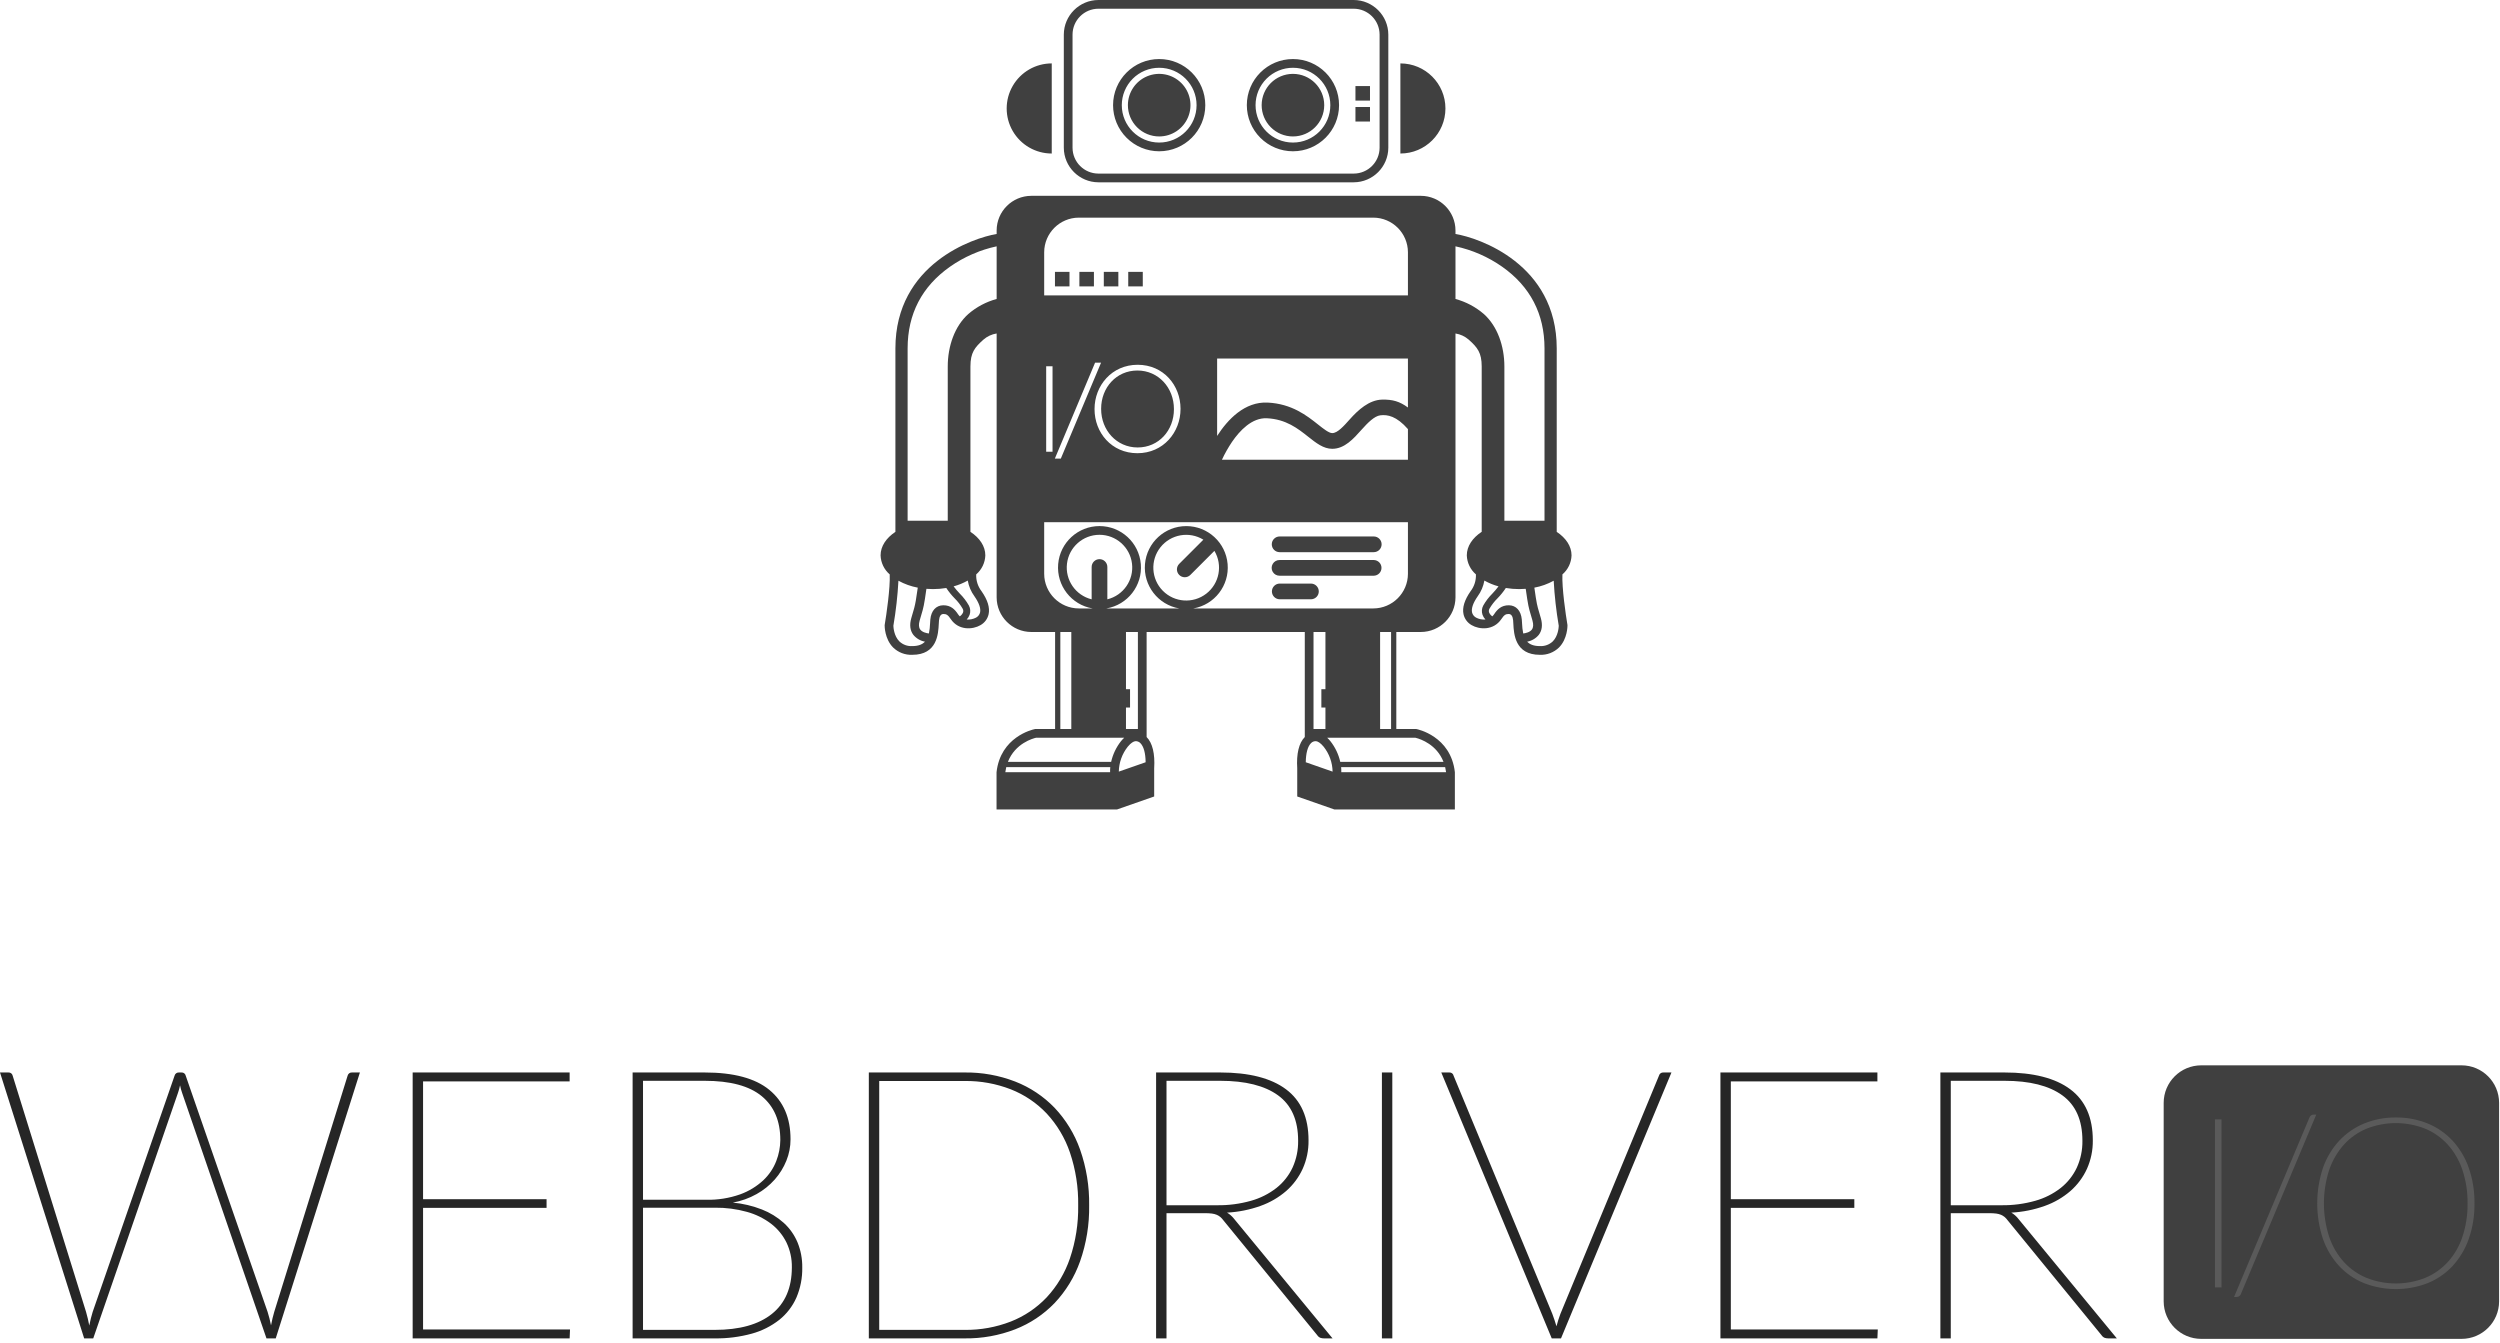 <?xml version="1.0" encoding="UTF-8"?>
<svg width="512px" height="275px" viewBox="0 0 512 275" version="1.1" xmlns="http://www.w3.org/2000/svg" xmlns:xlink="http://www.w3.org/1999/xlink" preserveAspectRatio="xMidYMid">
		<title>WebDriver</title>
    <g>
        <path d="M73.708,219.644 L56.472,274.102 L54.574,274.102 L37.299,223.827 C37.121,223.321 36.978,222.803 36.873,222.278 C36.767,222.803 36.625,223.321 36.447,223.827 L19.095,274.102 L17.236,274.102 L0,219.644 L1.743,219.644 C2.151,219.621 2.514,219.902 2.595,220.302 L17.623,268.679 C17.891,269.597 18.111,270.528 18.282,271.468 C18.385,270.952 18.495,270.461 18.611,269.996 C18.727,269.531 18.85,269.092 18.979,268.679 L35.751,220.302 C35.853,219.882 36.25,219.602 36.68,219.644 L37.184,219.644 C37.592,219.621 37.955,219.902 38.035,220.302 L54.807,268.679 C55.091,269.582 55.323,270.5 55.504,271.429 C55.607,270.913 55.71,270.429 55.814,269.977 C55.916,269.525 56.033,269.093 56.162,268.679 L71.19,220.302 C71.293,219.882 71.689,219.602 72.12,219.644 L73.708,219.644 Z M116.739,272.281 L116.661,274.102 L84.513,274.102 L84.513,219.644 L116.661,219.644 L116.661,221.464 L86.644,221.464 L86.644,245.595 L111.936,245.595 L111.936,247.376 L86.644,247.376 L86.644,272.281 L116.739,272.281 Z M144.316,219.644 C150.255,219.644 154.67,220.832 157.562,223.207 C160.454,225.583 161.9,228.953 161.901,233.316 C161.904,234.823 161.614,236.316 161.049,237.713 C160.479,239.123 159.673,240.426 158.667,241.567 C157.604,242.763 156.347,243.771 154.948,244.549 C153.435,245.395 151.793,245.984 150.087,246.292 C152.131,246.482 154.139,246.958 156.052,247.706 C157.696,248.347 159.211,249.278 160.526,250.456 C161.742,251.565 162.7,252.926 163.334,254.445 C163.997,256.073 164.326,257.819 164.302,259.577 C164.342,261.698 163.933,263.803 163.101,265.755 C162.315,267.531 161.113,269.092 159.596,270.306 C157.924,271.614 156.008,272.576 153.96,273.134 C151.488,273.812 148.932,274.138 146.369,274.102 L129.559,274.102 L129.559,219.644 L144.316,219.644 Z M131.689,221.348 L131.689,245.711 L144.587,245.711 C146.965,245.77 149.334,245.396 151.578,244.607 C153.329,243.977 154.936,243.002 156.304,241.741 C157.479,240.641 158.393,239.291 158.976,237.79 C159.515,236.413 159.798,234.95 159.809,233.471 C159.809,229.573 158.537,226.578 155.994,224.486 C153.45,222.394 149.558,221.348 144.316,221.348 L131.689,221.348 Z M146.369,272.359 C151.456,272.359 155.361,271.268 158.085,269.086 C160.809,266.904 162.171,263.722 162.172,259.539 C162.201,257.785 161.823,256.048 161.068,254.464 C160.329,252.963 159.255,251.652 157.93,250.63 C156.448,249.509 154.765,248.68 152.973,248.19 C150.836,247.597 148.625,247.31 146.407,247.338 L131.689,247.338 L131.689,272.359 L146.369,272.359 Z M223.059,246.873 C223.119,250.768 222.49,254.643 221.2,258.318 C220.073,261.505 218.291,264.421 215.971,266.878 C213.705,269.228 210.956,271.058 207.914,272.242 C204.617,273.514 201.107,274.145 197.573,274.102 L177.935,274.102 L177.935,219.644 L197.573,219.644 C201.107,219.601 204.617,220.232 207.914,221.503 C210.956,222.688 213.705,224.518 215.971,226.868 C218.291,229.325 220.072,232.241 221.2,235.428 C222.49,239.103 223.119,242.978 223.059,246.873 L223.059,246.873 Z M220.812,246.873 C220.872,243.195 220.302,239.533 219.127,236.047 C218.119,233.076 216.495,230.351 214.363,228.049 C212.304,225.876 209.791,224.183 207.004,223.091 C203.998,221.927 200.796,221.349 197.573,221.387 L180.065,221.387 L180.065,272.359 L197.573,272.359 C200.796,272.398 203.998,271.819 207.004,270.655 C209.791,269.563 212.304,267.87 214.363,265.697 C216.496,263.395 218.119,260.67 219.127,257.699 C220.302,254.213 220.872,250.551 220.812,246.873 L220.812,246.873 Z M272.907,274.102 L271.164,274.102 C270.907,274.106 270.652,274.067 270.408,273.985 C270.146,273.873 269.923,273.684 269.769,273.443 L250.558,249.933 C250.375,249.675 250.16,249.44 249.919,249.235 C249.696,249.053 249.448,248.903 249.183,248.79 C248.873,248.664 248.547,248.579 248.215,248.538 C247.759,248.482 247.299,248.456 246.84,248.461 L238.9,248.461 L238.9,274.102 L236.769,274.102 L236.769,219.644 L249.9,219.644 C255.813,219.644 260.306,220.793 263.379,223.091 C266.451,225.39 267.987,228.876 267.987,233.549 C268.016,235.556 267.606,237.545 266.787,239.378 C265.995,241.109 264.847,242.653 263.417,243.91 C261.867,245.249 260.081,246.287 258.15,246.97 C255.944,247.76 253.634,248.223 251.294,248.345 C251.812,248.648 252.271,249.042 252.65,249.507 L272.907,274.102 Z M238.9,246.834 L249.28,246.834 C251.616,246.864 253.945,246.557 256.194,245.924 C258.092,245.396 259.868,244.501 261.423,243.29 C262.828,242.176 263.955,240.751 264.715,239.126 C265.497,237.4 265.888,235.521 265.858,233.626 C265.858,229.418 264.489,226.32 261.752,224.331 C259.014,222.342 255.064,221.348 249.9,221.348 L238.9,221.348 L238.9,246.834 Z M285.145,274.102 L283.014,274.102 L283.014,219.644 L285.145,219.644 L285.145,274.102 Z M342.314,219.644 L319.693,274.102 L317.796,274.102 L295.176,219.644 L296.841,219.644 C297.25,219.621 297.613,219.901 297.693,220.302 L317.911,269.067 C318.066,269.48 318.215,269.9 318.357,270.325 C318.498,270.752 318.634,271.184 318.764,271.623 C318.992,270.758 319.263,269.905 319.577,269.067 L339.757,220.302 C339.859,219.882 340.255,219.601 340.686,219.644 L342.314,219.644 Z M384.569,272.281 L384.491,274.102 L352.344,274.102 L352.344,219.644 L384.491,219.644 L384.491,221.464 L354.474,221.464 L354.474,245.595 L379.766,245.595 L379.766,247.376 L354.474,247.376 L354.474,272.281 L384.569,272.281 Z M433.527,274.102 L431.784,274.102 C431.527,274.106 431.272,274.067 431.029,273.985 C430.766,273.873 430.543,273.684 430.389,273.443 L411.178,249.933 C410.995,249.675 410.78,249.44 410.539,249.235 C410.316,249.053 410.068,248.903 409.803,248.79 C409.493,248.664 409.167,248.579 408.835,248.538 C408.379,248.482 407.92,248.456 407.46,248.461 L399.52,248.461 L399.52,274.102 L397.39,274.102 L397.39,219.644 L410.52,219.644 C416.433,219.644 420.926,220.793 423.999,223.091 C427.071,225.39 428.608,228.876 428.608,233.549 C428.636,235.556 428.226,237.545 427.407,239.378 C426.615,241.109 425.467,242.653 424.037,243.91 C422.487,245.249 420.701,246.287 418.77,246.97 C416.564,247.76 414.254,248.223 411.914,248.345 C412.432,248.648 412.891,249.042 413.27,249.507 L433.527,274.102 Z M399.52,246.834 L409.9,246.834 C412.236,246.864 414.565,246.557 416.814,245.924 C418.712,245.396 420.489,244.501 422.043,243.29 C423.448,242.176 424.575,240.751 425.335,239.126 C426.117,237.4 426.508,235.521 426.478,233.626 C426.478,229.418 425.109,226.32 422.372,224.331 C419.634,222.342 415.684,221.348 410.52,221.348 L399.52,221.348 L399.52,246.834 Z" fill="rgb(38,38,38)"></path>
        <path d="M450.814,218.18 L504.122,218.18 C508.371,218.18 511.816,221.625 511.816,225.874 L511.816,266.508 C511.816,270.757 508.371,274.202 504.122,274.202 L450.814,274.202 C446.565,274.202 443.121,270.757 443.121,266.508 L443.121,225.874 C443.121,221.625 446.565,218.18 450.814,218.18 Z" fill="rgb(64,64,64)"></path>
        <path d="M454.966,263.661 L453.62,263.661 L453.62,229.252 L454.966,229.252 L454.966,263.661 Z M458.905,265.08 C458.839,265.259 458.708,265.408 458.538,265.496 C458.379,265.577 458.203,265.619 458.024,265.619 L457.535,265.619 L473.002,228.811 C473.142,228.478 473.472,228.264 473.834,228.273 L474.372,228.273 L458.905,265.08 Z M506.774,246.456 C506.81,248.933 506.412,251.397 505.599,253.737 C504.884,255.786 503.761,257.668 502.296,259.268 C500.875,260.795 499.137,261.993 497.205,262.78 C493.002,264.412 488.34,264.412 484.137,262.78 C482.205,261.993 480.468,260.795 479.046,259.268 C477.582,257.668 476.458,255.786 475.743,253.737 C474.176,249.014 474.176,243.911 475.743,239.188 C476.456,237.135 477.58,235.249 479.046,233.645 C480.471,232.116 482.207,230.91 484.137,230.109 C486.201,229.259 488.415,228.835 490.647,228.861 C492.894,228.832 495.123,229.252 497.205,230.097 C499.136,230.891 500.873,232.093 502.296,233.62 C503.762,235.225 504.886,237.111 505.599,239.164 C506.411,241.508 506.809,243.976 506.774,246.456 L506.774,246.456 Z M505.355,246.456 C505.39,244.116 505.03,241.787 504.29,239.567 C503.65,237.655 502.626,235.893 501.28,234.391 C499.989,232.977 498.402,231.865 496.631,231.136 C492.8,229.635 488.543,229.635 484.712,231.136 C482.941,231.865 481.353,232.976 480.062,234.391 C478.714,235.896 477.682,237.656 477.027,239.567 C475.575,244.045 475.575,248.868 477.027,253.345 C477.678,255.251 478.711,257.004 480.062,258.497 C481.358,259.9 482.945,261.002 484.712,261.728 C488.543,263.229 492.799,263.229 496.63,261.728 C498.397,261.002 499.984,259.9 501.28,258.497 C502.629,257.006 503.654,255.252 504.29,253.345 C505.03,251.125 505.39,248.796 505.355,246.456 L505.355,246.456 Z" fill="rgb(90,90,90)"></path>
        <path d="M290.993,40.106 C294.904,40.118 298.071,43.285 298.083,47.196 L298.083,47.196 L298.083,47.922 C302.836,48.698 318.817,54.064 318.817,71.34 L318.817,71.34 L318.817,108.925 C320.694,110.17 321.853,111.868 321.853,113.74 C321.803,115.244 321.124,116.658 319.983,117.638 C319.859,120.387 320.654,125.866 321.007,127.942 L321.007,127.942 L321.02,128.08 C321.02,128.191 321.032,130.841 319.29,132.6 C318.245,133.623 316.823,134.167 315.363,134.105 C310.254,134.105 310.037,129.812 309.931,127.748 C309.919,127.487 309.909,127.251 309.888,127.044 C309.805,126.191 309.506,125.755 308.998,125.746 L308.998,125.746 L308.948,125.746 C308.406,125.746 308.054,125.91 307.474,126.794 C305.865,129.176 302.947,128.947 301.39,128.027 C300.544,127.554 299.94,126.742 299.73,125.796 C299.439,124.459 299.925,122.874 301.171,121.088 C301.932,120.102 302.321,118.879 302.27,117.634 C301.131,116.654 300.453,115.242 300.402,113.739 C300.402,111.864 301.565,110.161 303.452,108.916 L303.452,108.916 L303.452,75.055 C303.452,72.234 302.583,71.158 300.795,69.56 C300.029,68.891 299.088,68.453 298.083,68.298 L298.083,68.298 L298.083,122.341 C298.072,126.252 294.904,129.42 290.993,129.431 L290.993,129.431 L285.965,129.431 L285.965,149.306 L290.051,149.306 L290.13,149.321 C290.201,149.334 297.127,150.701 297.957,158.145 L297.957,158.145 L297.957,165.772 L273.266,165.772 L265.673,163.12 L265.673,157.347 C265.483,154.367 266.018,152.156 267.22,150.945 L267.22,150.945 L267.22,129.431 L234.827,129.431 L234.827,150.945 C236.031,152.156 236.562,154.367 236.376,157.347 L236.376,157.347 L236.376,163.121 L228.783,165.772 L204.092,165.772 L204.092,158.146 C204.895,150.938 211.412,149.427 211.888,149.327 L211.915,149.322 L211.998,149.306 L216.084,149.306 L216.084,129.432 L211.203,129.432 C207.292,129.42 204.124,126.253 204.113,122.342 L204.113,122.342 L204.113,68.295 C203.108,68.451 202.168,68.89 201.403,69.56 C199.614,71.159 198.744,72.234 198.744,75.055 L198.744,75.055 L198.744,108.917 C200.63,110.161 201.795,111.864 201.795,113.739 C201.745,115.242 201.067,116.655 199.927,117.635 C199.874,118.879 200.263,120.102 201.025,121.088 C202.271,122.874 202.757,124.459 202.468,125.796 C202.256,126.742 201.652,127.554 200.806,128.028 C199.247,128.947 196.332,129.177 194.721,126.795 C194.142,125.911 193.789,125.747 193.246,125.747 L193.246,125.747 L193.198,125.747 C192.69,125.755 192.39,126.191 192.309,127.044 C192.288,127.251 192.277,127.487 192.263,127.749 C192.159,129.812 191.942,134.105 186.835,134.105 C185.373,134.168 183.952,133.623 182.906,132.601 C181.165,130.841 181.176,128.192 181.177,128.081 L181.177,128.081 L181.19,127.942 C181.543,125.866 182.338,120.387 182.214,117.638 C181.072,116.658 180.394,115.244 180.343,113.74 C180.343,111.868 181.501,110.17 183.379,108.925 L183.379,108.925 L183.379,71.34 C183.379,54.064 199.358,48.698 204.113,47.922 L204.113,47.922 L204.113,47.196 C204.125,43.285 207.292,40.119 211.203,40.106 L211.203,40.106 Z M295.967,157.106 L274.663,157.106 C274.697,157.453 274.709,157.802 274.698,158.15 L274.698,158.15 L296.161,158.15 C296.115,157.799 296.05,157.45 295.967,157.106 L295.967,157.106 Z M227.386,157.106 L206.08,157.106 C205.996,157.45 205.932,157.799 205.887,158.15 L205.887,158.15 L227.349,158.15 C227.338,157.802 227.351,157.453 227.386,157.106 L227.386,157.106 Z M269.545,151.8 C269.154,151.763 268.768,151.907 268.497,152.192 C267.815,152.871 267.439,154.266 267.422,156.109 L267.422,156.109 L272.915,158.027 C272.881,156.169 272.236,154.373 271.079,152.918 C270.436,152.132 269.865,151.826 269.545,151.8 Z M232.648,151.795 L232.502,151.8 C232.182,151.826 231.611,152.132 230.968,152.918 C229.812,154.373 229.166,156.169 229.132,158.027 L229.132,158.027 L234.625,156.109 C234.61,154.266 234.234,152.871 233.55,152.192 C233.28,151.907 232.893,151.762 232.502,151.8 Z M230.235,151.093 L212.172,151.093 C211.618,151.218 207.911,152.2 206.417,156.035 L206.417,156.035 L227.561,156.035 C227.909,154.486 228.601,153.034 229.585,151.787 C229.786,151.541 230.003,151.309 230.235,151.093 L230.235,151.093 Z M289.875,151.093 L271.814,151.093 C272.045,151.309 272.261,151.541 272.46,151.787 C273.446,153.033 274.138,154.485 274.486,156.035 L274.486,156.035 L295.63,156.035 C294.245,152.481 290.96,151.377 290.045,151.135 L289.921,151.103 L289.921,151.103 L289.875,151.093 Z M271.45,129.431 L269.009,129.431 L269.009,149.306 L271.45,149.306 L271.45,144.9 L270.616,144.9 L270.616,141.148 L271.45,141.148 L271.45,129.431 Z M284.893,129.431 L282.645,129.431 L282.645,149.306 L284.893,149.306 L284.893,129.431 Z M233.041,129.431 L230.599,129.431 L230.599,141.148 L231.433,141.148 L231.433,144.9 L230.599,144.9 L230.599,149.306 L233.041,149.306 L233.041,129.431 Z M219.404,129.431 L217.156,129.431 L217.156,149.306 L219.404,149.306 L219.404,129.431 Z M184,118.932 C183.831,122.025 183.485,125.105 182.964,128.159 C182.976,128.504 183.087,130.25 184.185,131.353 C184.896,132.029 185.856,132.379 186.835,132.319 C188.091,132.319 188.9,131.978 189.432,131.414 C188.498,131.246 187.654,130.75 187.052,130.017 C186.38,129.13 186.238,127.98 186.63,126.598 C186.768,126.109 186.881,125.724 186.978,125.396 C187.06,125.122 187.129,124.888 187.192,124.662 L187.253,124.437 C187.469,123.616 187.62,122.768 187.96,120.351 C186.572,120.092 185.236,119.613 184,118.932 Z M318.196,118.932 C316.96,119.613 315.623,120.092 314.236,120.351 C314.701,123.647 314.81,124.025 315.217,125.396 C315.336,125.796 315.453,126.197 315.566,126.598 C315.958,127.98 315.816,129.13 315.144,130.017 C314.541,130.75 313.698,131.246 312.764,131.414 C313.296,131.979 314.104,132.319 315.363,132.319 C316.342,132.378 317.302,132.028 318.013,131.353 L318.013,131.353 C319.11,130.25 319.221,128.504 319.232,128.159 C318.712,125.105 318.366,122.025 318.196,118.932 Z M308.396,120.42 C307.895,121.18 307.322,121.89 306.685,122.541 C306.045,123.17 305.493,123.883 305.043,124.659 C304.907,124.893 304.878,125.174 304.965,125.431 C305.106,125.753 305.334,126.029 305.624,126.229 C305.761,126.1 305.883,125.958 305.989,125.803 C306.623,124.836 307.449,123.943 309.027,123.96 C310.506,123.984 311.494,125.073 311.666,126.873 C311.689,127.135 311.706,127.396 311.716,127.658 C311.739,128.357 311.819,129.052 311.955,129.737 C312.472,129.679 313.315,129.479 313.723,128.935 C314.036,128.518 314.077,127.896 313.846,127.084 C313.711,126.603 313.6,126.225 313.505,125.902 C313.077,124.464 312.951,124.034 312.467,120.592 C312.027,120.629 311.581,120.647 311.128,120.647 C310.213,120.647 309.299,120.571 308.396,120.42 Z M193.8,120.42 C192.898,120.571 191.985,120.647 191.07,120.647 C190.615,120.646 190.169,120.628 189.729,120.592 C189.247,124.033 189.119,124.464 188.691,125.902 C188.596,126.225 188.485,126.603 188.348,127.084 C188.118,127.896 188.161,128.518 188.473,128.935 C188.881,129.479 189.724,129.679 190.24,129.737 C190.378,129.052 190.458,128.357 190.48,127.658 C190.495,127.368 190.509,127.102 190.531,126.873 C190.703,125.073 191.69,123.984 193.169,123.96 C194.747,123.943 195.573,124.836 196.209,125.803 C196.313,125.958 196.435,126.101 196.571,126.229 C196.862,126.03 197.091,125.754 197.231,125.431 C197.317,125.174 197.289,124.893 197.153,124.659 C196.703,123.883 196.151,123.17 195.511,122.541 C194.874,121.89 194.301,121.18 193.8,120.42 Z M198.195,118.9 C197.283,119.414 196.31,119.813 195.3,120.088 C195.692,120.607 196.114,121.103 196.563,121.573 C197.296,122.298 197.924,123.122 198.43,124.02 C198.739,124.599 198.793,125.281 198.58,125.902 C198.448,126.263 198.245,126.594 197.983,126.875 C198.645,126.93 199.309,126.796 199.897,126.487 C200.313,126.266 200.614,125.876 200.722,125.417 C200.9,124.598 200.496,123.454 199.56,122.112 C198.865,121.16 198.398,120.061 198.195,118.9 Z M304,118.899 C303.798,120.061 303.331,121.16 302.636,122.112 C301.699,123.454 301.297,124.598 301.475,125.417 C301.583,125.875 301.883,126.265 302.299,126.487 C302.887,126.796 303.552,126.931 304.214,126.875 C303.951,126.595 303.747,126.264 303.616,125.902 C303.402,125.281 303.457,124.599 303.766,124.02 C304.273,123.122 304.901,122.299 305.633,121.573 C306.083,121.103 306.504,120.607 306.897,120.088 C305.886,119.813 304.913,119.414 304,118.899 Z M288.345,106.952 L213.849,106.952 L213.849,117.518 C213.861,121.429 217.029,124.596 220.939,124.608 L220.939,124.608 L223.763,124.608 C219.409,123.873 216.345,119.925 216.713,115.524 C217.082,111.124 220.761,107.741 225.177,107.741 C229.592,107.741 233.271,111.124 233.64,115.524 C234.008,119.925 230.944,123.873 226.59,124.608 L226.59,124.608 L241.512,124.608 C237.166,123.859 234.116,119.909 234.492,115.515 C234.868,111.121 238.544,107.745 242.954,107.745 C247.364,107.745 251.04,111.121 251.416,115.515 C251.792,119.909 248.742,123.859 244.396,124.608 L244.396,124.608 L281.257,124.608 C285.167,124.596 288.334,121.429 288.345,117.518 L288.345,117.518 L288.345,106.952 Z M246.451,110.529 C243.551,108.749 239.779,109.413 237.663,112.077 C235.546,114.741 235.752,118.566 238.142,120.988 C240.532,123.41 244.353,123.666 247.045,121.585 C249.737,119.504 250.451,115.741 248.71,112.818 L248.71,112.818 L243.781,117.749 C243.152,118.376 242.134,118.376 241.505,117.749 C240.877,117.121 240.877,116.103 241.505,115.475 L241.505,115.475 Z M225.177,109.527 C221.786,109.527 218.929,112.057 218.52,115.423 C218.11,118.788 220.277,121.93 223.569,122.743 L223.569,122.743 L223.569,116.121 C223.569,115.695 223.738,115.286 224.039,114.984 C224.341,114.682 224.749,114.513 225.176,114.513 L225.176,114.513 C225.604,114.513 226.013,114.682 226.314,114.984 C226.616,115.286 226.785,115.695 226.785,116.121 L226.785,116.121 L226.785,122.743 C230.076,121.93 232.243,118.788 231.834,115.423 C231.424,112.057 228.567,109.527 225.177,109.527 Z M268.505,119.517 C269.383,119.531 270.087,120.247 270.087,121.125 C270.087,122.003 269.383,122.718 268.505,122.733 L268.505,122.733 L262.068,122.733 C261.19,122.718 260.486,122.003 260.486,121.125 C260.486,120.247 261.19,119.531 262.068,119.517 L262.068,119.517 Z M281.348,114.692 C282.226,114.706 282.93,115.422 282.93,116.3 C282.93,117.178 282.226,117.893 281.348,117.907 L281.348,117.907 L262.068,117.907 C261.487,117.917 260.946,117.613 260.653,117.111 C260.36,116.61 260.36,115.989 260.653,115.488 C260.946,114.987 261.487,114.682 262.068,114.692 L262.068,114.692 Z M281.348,109.868 C282.236,109.868 282.956,110.588 282.956,111.476 C282.956,112.364 282.236,113.084 281.348,113.084 L281.348,113.084 L262.068,113.084 C261.18,113.084 260.46,112.364 260.46,111.476 C260.46,110.588 261.18,109.868 262.068,109.868 L262.068,109.868 Z M204.113,50.448 C200.684,51.186 197.438,52.604 194.566,54.617 C188.803,58.674 185.881,64.301 185.881,71.34 L185.881,71.34 L185.881,106.653 L194.099,106.653 L194.099,75.055 C194.099,70.895 195.514,66.808 198.307,64.312 C199.987,62.863 201.971,61.81 204.113,61.229 L204.113,61.229 Z M298.083,50.448 L298.083,61.229 C300.225,61.81 302.21,62.863 303.891,64.312 C306.681,66.807 308.097,70.895 308.097,75.055 L308.097,75.055 L308.097,106.653 L316.315,106.653 L316.315,71.34 C316.315,64.301 313.393,58.674 307.63,54.617 C304.758,52.604 301.512,51.186 298.083,50.448 L298.083,50.448 Z M288.345,87.878 C286.003,85.212 284.17,84.872 282.682,85.058 C281.482,85.207 280.135,86.559 278.842,88.009 C277.213,89.84 275.367,91.916 272.849,91.916 C271.036,91.916 269.535,90.722 267.942,89.461 C265.806,87.768 263.387,85.85 259.462,85.66 C256.395,85.51 253.886,88.206 252.322,90.492 C251.538,91.654 250.847,92.876 250.254,94.147 L250.254,94.147 L288.345,94.147 Z M225.496,74.28 L224.27,74.28 L216.033,93.921 L217.257,93.921 L225.496,74.28 Z M232.993,74.706 C227.689,74.706 224.162,78.984 224.162,83.762 L224.162,83.762 L224.162,83.812 C224.162,88.589 227.64,92.817 232.943,92.817 C238.244,92.817 241.772,88.539 241.772,83.762 C241.797,83.737 241.797,83.737 241.772,83.711 C241.772,78.934 238.296,74.706 232.993,74.706 Z M215.559,75.007 L214.258,75.007 L214.258,92.516 L215.559,92.516 L215.559,75.007 Z M232.943,75.882 C237.268,75.882 240.421,79.434 240.421,83.762 L240.421,83.762 L240.421,83.811 C240.421,88.138 237.32,91.641 232.993,91.641 C228.665,91.641 225.513,88.089 225.513,83.762 L225.513,83.762 L225.513,83.712 C225.513,79.385 228.616,75.882 232.943,75.882 Z M288.345,73.424 L249.267,73.424 L249.267,89.28 C251.467,85.866 254.931,82.222 259.617,82.449 C264.573,82.687 267.677,85.145 269.938,86.939 C271.081,87.845 272.158,88.7 272.848,88.7 C273.924,88.7 275.203,87.262 276.442,85.872 C278.123,83.983 280.387,81.904 283.04,81.842 C285.208,81.791 286.668,82.217 288.345,83.458 L288.345,83.458 L288.345,73.424 Z M281.256,44.573 L220.939,44.573 C217.028,44.584 213.86,47.752 213.849,51.663 L213.849,51.663 L213.849,60.502 L288.345,60.502 L288.345,51.663 C288.334,47.752 285.167,44.584 281.256,44.573 L281.256,44.573 Z M219.033,55.678 L219.033,58.657 L216.055,58.657 L216.055,55.678 L219.033,55.678 Z M224.036,55.678 L224.036,58.657 L221.057,58.657 L221.057,55.678 L224.036,55.678 Z M229.038,55.678 L229.038,58.657 L226.06,58.657 L226.06,55.678 L229.038,55.678 Z M234.042,55.678 L234.042,58.657 L231.064,58.657 L231.064,55.678 L234.042,55.678 Z M277.236,0 C281.147,0.011 284.316,3.179 284.328,7.09 L284.328,7.09 L284.328,30.247 C284.316,34.159 281.147,37.326 277.236,37.337 L277.236,37.337 L224.959,37.337 C221.048,37.326 217.88,34.158 217.869,30.247 L217.869,30.247 L217.869,7.09 C217.88,3.179 221.048,0.011 224.96,0 L224.96,0 Z M277.236,1.786 L224.959,1.786 C222.032,1.79 219.66,4.163 219.656,7.09 L219.656,7.09 L219.656,30.247 C219.66,33.175 222.032,35.547 224.96,35.551 L224.96,35.551 L277.236,35.551 C280.164,35.548 282.537,33.175 282.541,30.247 L282.541,30.247 L282.541,7.09 C282.537,4.162 280.164,1.79 277.236,1.786 L277.236,1.786 Z M215.397,12.986 L215.397,31.442 C212.099,31.442 209.052,29.683 207.404,26.827 C205.756,23.972 205.756,20.454 207.405,17.599 C209.054,14.744 212.1,12.986 215.397,12.986 L215.397,12.986 Z M286.8,12.987 C291.896,12.988 296.026,17.119 296.026,22.214 L296.026,22.214 C296.025,27.311 291.894,31.442 286.799,31.441 L286.799,31.441 L286.799,12.987 Z M237.4,12.093 C242.616,12.092 246.845,16.32 246.845,21.536 C246.846,26.752 242.618,30.981 237.402,30.982 C234.897,30.982 232.494,29.987 230.723,28.216 C228.951,26.445 227.956,24.042 227.956,21.537 C227.956,16.321 232.184,12.093 237.4,12.093 Z M264.794,12.093 C270.01,12.092 274.239,16.32 274.239,21.536 C274.24,26.752 270.012,30.981 264.796,30.982 C262.291,30.982 259.888,29.987 258.117,28.216 C256.345,26.445 255.35,24.042 255.35,21.537 C255.35,16.321 259.578,12.093 264.794,12.093 Z M237.402,13.88 C235.371,13.879 233.422,14.686 231.986,16.122 C230.55,17.558 229.743,19.506 229.743,21.537 C229.743,25.766 233.171,29.194 237.4,29.195 C241.629,29.195 245.057,25.767 245.058,21.538 C245.058,17.309 241.631,13.88 237.402,13.88 Z M264.796,13.88 C262.765,13.879 260.817,14.686 259.38,16.122 C257.944,17.558 257.137,19.506 257.137,21.537 C257.137,25.766 260.565,29.194 264.794,29.195 C269.023,29.195 272.451,25.767 272.452,21.538 C272.452,17.309 269.025,13.88 264.796,13.88 Z M234.949,15.617 C237.344,14.625 240.1,15.173 241.933,17.006 C243.765,18.839 244.314,21.595 243.322,23.99 C242.33,26.384 239.993,27.945 237.401,27.945 C235.702,27.945 234.072,27.27 232.87,26.068 C231.668,24.866 230.993,23.237 230.993,21.537 C230.993,18.945 232.555,16.609 234.949,15.617 Z M264.794,15.129 C268.333,15.129 271.202,17.998 271.202,21.537 C271.202,25.076 268.334,27.945 264.795,27.945 C263.095,27.945 261.465,27.27 260.263,26.068 C259.061,24.867 258.386,23.237 258.386,21.537 C258.386,17.998 261.255,15.129 264.794,15.129 Z M280.574,21.914 L280.575,24.892 L277.596,24.892 L277.596,21.914 L280.574,21.914 Z M280.574,17.628 L280.575,20.604 L277.596,20.604 L277.596,17.628 L280.574,17.628 Z" fill="rgb(64,64,64)"></path>
    </g>
</svg>
